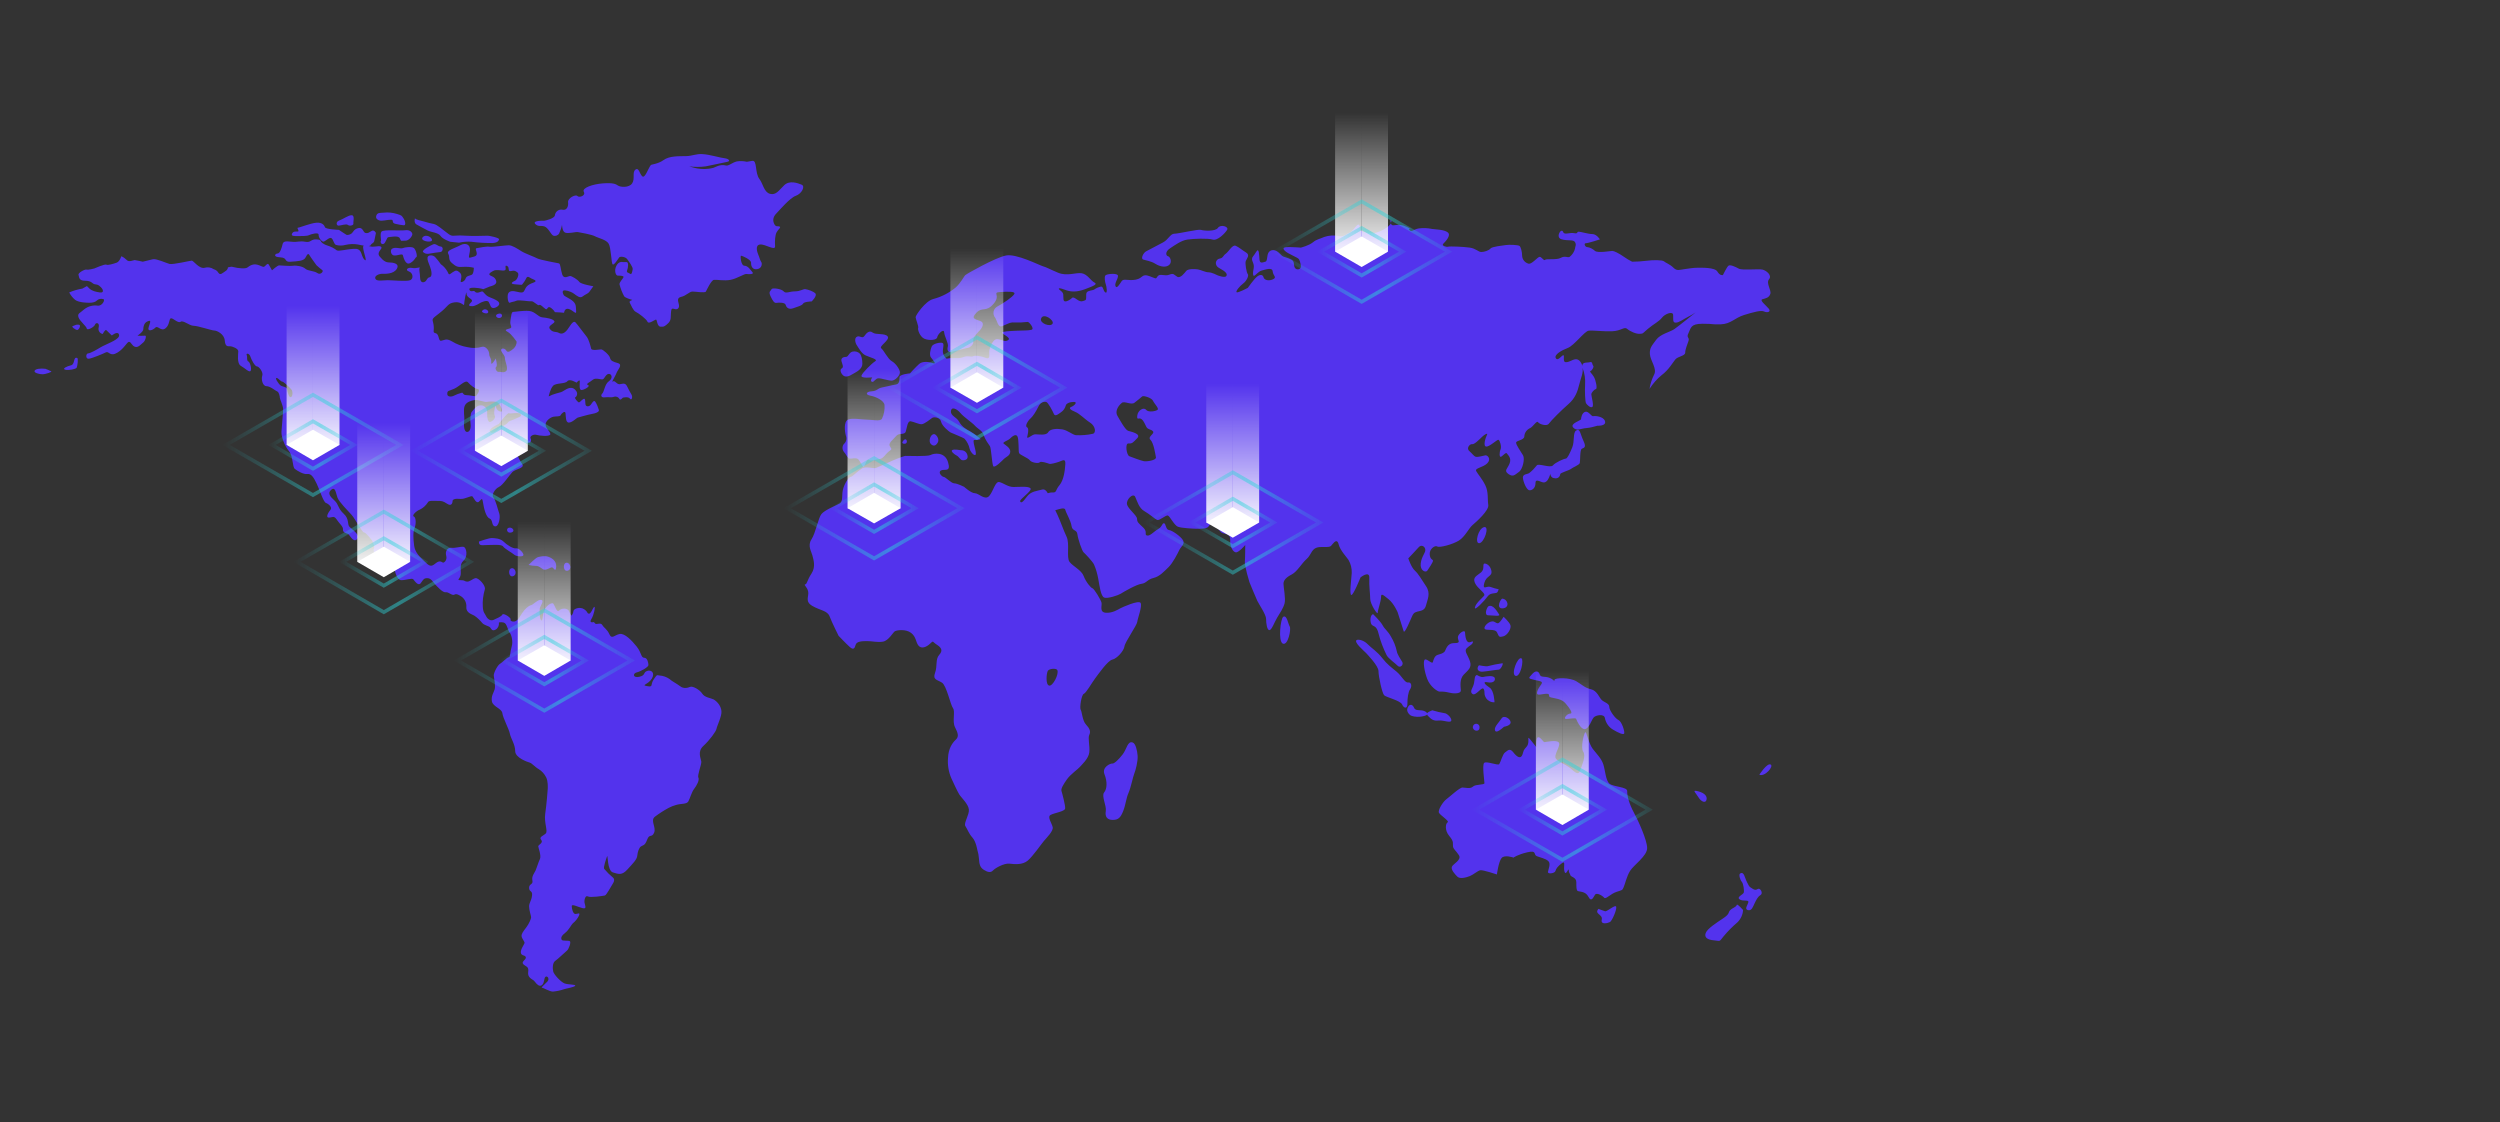 <?xml version="1.0" encoding="utf-8"?>
<!-- Generator: Adobe Illustrator 23.0.1, SVG Export Plug-In . SVG Version: 6.00 Build 0)  -->
<svg version="1.1" id="Layer_1" xmlns="http://www.w3.org/2000/svg" xmlns:xlink="http://www.w3.org/1999/xlink" x="0px" y="0px"
	 viewBox="0 0 1366 613.3" style="enable-background:new 0 0 1366 613.3;" xml:space="preserve">
<rect x="0" y="0" width="1366" height="613.3" fill="#333333" stroke="none"/>
<style type="text/css">
	.st0{fill:#5333ED;}
	.st1{fill:#FFFFFF;}
	.st2{fill:url(#SVGID_1_);}
	.st3{fill:url(#SVGID_2_);}
	.st4{fill:none;stroke:url(#SVGID_3_);stroke-width:2;stroke-miterlimit:10;}
	.st5{fill:none;stroke:url(#SVGID_4_);stroke-width:2;stroke-miterlimit:10;}
	.st6{fill:url(#SVGID_5_);}
	.st7{fill:url(#SVGID_6_);}
	.st8{fill:none;stroke:url(#SVGID_7_);stroke-width:2;stroke-miterlimit:10;}
	.st9{fill:none;stroke:url(#SVGID_8_);stroke-width:2;stroke-miterlimit:10;}
	.st10{fill:url(#SVGID_9_);}
	.st11{fill:url(#SVGID_10_);}
	.st12{fill:none;stroke:url(#SVGID_11_);stroke-width:2;stroke-miterlimit:10;}
	.st13{fill:none;stroke:url(#SVGID_12_);stroke-width:2;stroke-miterlimit:10;}
	.st14{fill:url(#SVGID_13_);}
	.st15{fill:url(#SVGID_14_);}
	.st16{fill:none;stroke:url(#SVGID_15_);stroke-width:2;stroke-miterlimit:10;}
	.st17{fill:none;stroke:url(#SVGID_16_);stroke-width:2;stroke-miterlimit:10;}
	.st18{fill:url(#SVGID_17_);}
	.st19{fill:url(#SVGID_18_);}
	.st20{fill:none;stroke:url(#SVGID_19_);stroke-width:2;stroke-miterlimit:10;}
	.st21{fill:none;stroke:url(#SVGID_20_);stroke-width:2;stroke-miterlimit:10;}
	.st22{fill:url(#SVGID_21_);}
	.st23{fill:url(#SVGID_22_);}
	.st24{fill:none;stroke:url(#SVGID_23_);stroke-width:2;stroke-miterlimit:10;}
	.st25{fill:none;stroke:url(#SVGID_24_);stroke-width:2;stroke-miterlimit:10;}
	.st26{fill:url(#SVGID_25_);}
	.st27{fill:url(#SVGID_26_);}
	.st28{fill:none;stroke:url(#SVGID_27_);stroke-width:2;stroke-miterlimit:10;}
	.st29{fill:none;stroke:url(#SVGID_28_);stroke-width:2;stroke-miterlimit:10;}
	.st30{fill:url(#SVGID_29_);}
	.st31{fill:url(#SVGID_30_);}
	.st32{fill:none;stroke:url(#SVGID_31_);stroke-width:2;stroke-miterlimit:10;}
	.st33{fill:none;stroke:url(#SVGID_32_);stroke-width:2;stroke-miterlimit:10;}
	.st34{fill:url(#SVGID_33_);}
	.st35{fill:url(#SVGID_34_);}
	.st36{fill:none;stroke:url(#SVGID_35_);stroke-width:2;stroke-miterlimit:10;}
	.st37{fill:none;stroke:url(#SVGID_36_);stroke-width:2;stroke-miterlimit:10;}
</style>
<title>careers-map</title>
<g>
	<path class="st0" d="M42.2,195.6c-2.3-0.9-1.1,3.5-3.4,4s-5,1.9-3.2,2.4s5.9-0.3,6.3-1.1S42.9,195.8,42.2,195.6z M24.8,201.5
		c-2.7-0.3-5.4,0-5.9,1.1s2.5,1.9,4.3,1.9s5.4-1.3,4.8-1.6S24.8,201.4,24.8,201.5L24.8,201.5z M42.9,177.4c-1.8,0-0.9,0-3.2,0.8
		c-0.9,0.3,1.6,2.1,2.5,2.1S44.7,177.4,42.9,177.4L42.9,177.4z M390,382.2c-1.6-0.8-5-1.1-6.3-3.2s-5.2-4.3-6.6-3.7
		s-3.6,1.1-5.4-0.3s-4.8-2.9-5.9-4c-1.6-1.1-3.5-1.8-5.4-1.9c-1.4,0-1.1-1.1-3.2,2.1s0,4.3-3.6,3.7s0.5-0.8,2.5-4s-0.2-5.1-2.5-4.3
		s-0.7,2.4-4.3,3.2s-3.6-1.9-1.4-2.4s6.4-2.9,6.4-4s-0.5-4-2.3-4s-1.4-2.7-4.1-6.1s-6.6-7.4-9.3-6.9s-4.3,3.1-5.6,0.2
		s-3-3.5-3.9-5.1s-3.2,0-3.9-0.8l-0.7-0.8c0,0-2.9,0.8-1.4-1.6s2.3-7,1.6-6.7s-1.8,4-3,3.7s-0.2-0.8-2.5-2.4s-5.9-0.3-5.9,1.1
		c-0.1,0.9-0.5,1.8-1.1,2.4c-0.5-0.8-1-1.6-1.3-2.5c-0.7-1.6-3.9-1.9-5.4-0.3s-2.5-4-3.6-4s-3.4,1.3-4.5,3.8s-0.7,5.9-1.6,5.6
		s-1.1-4.8-0.9-6.4s2.7-4.3,0.9-4.8s-4.5,2.7-5.7,2.9s-3.4,2.1-4.8,4.3s-2,3.5-3.4,4.3s-3.4,0-2.9-0.8s-3.9-3.8-4.5-2.7
		s-2.7,1.9-4.8,2.9s-3.9-1.3-4.3-2.4s-1.4-1.3-1.6-4.8c-0.2-3.2,0.2-6.3,1.1-9.4c0.7-2.1-3.4-6.4-5-6.2s-3.2,2.1-4.8,1.9
		s-0.9-0.8-3.4-0.8s-0.4-0.5,0-2.9s-0.9-5.6,1.6-7.8s1.6-7.2,0-7.5s-4.5,0.8-6.6,0.5s-3.6,1.9-2.9,4.3s-1.1,4-1.8,3.8
		s-1.6-1.6-4.1,0.5s-3.4,1.3-5.9-1.1s-5.2-4.8-5.7-8.6s-0.7-7.5,0.2-9.6s0.9-5.9-0.4-6.4s1.6-3.2,3.2-3.7c1.9-0.9,3.4-2.3,4.5-4
		c0.4-1.1,2.7-0.8,5.2-0.8s2.9,0,5.4,1.6s2.9-0.8,2.9-1.6s1.4-1.4,4.1-1.1s6.1-2.1,6.8-1.3s2,4,3.4,2.9s1.8-2.9,2.3,0.3
		s1.6,8,3.6,8.8s0.9,4,3,4.3s3-5.1,2.3-7s-2-7.5-3.2-8.8s0.8-4.7,3-5.7s5.8-6.6,7.4-8.2s6.8-2.1,5.4-4.2s-2.7-4.4-2.7-6s1.4-1.1,2,0
		s3.4-1.6,2.7-2.9s-0.5-3.2,1.1-2.9s2-1.3,1.4-2.4s1.6-2.4,3.2-1.9s6.8,1,7.5-0.1s-2.5-3.4-2.5-5.5s2.7-4,4.3-4.3s3.6,0,3.9-0.8
		s2.5-2.9,2.7-1.1s0,5.1,1.8,5.1s4.1-2.4,4.8-2.7s5-1.3,5.9-1.6s6.3-0.8,5.7-2.7c-0.5-1.6-1.1-3.1-2-4.5c-0.7-0.8-1.4,0.3-2.3,1.6
		s-2.5,1.3-2.9,0.3s0.2-4.3-1.4-3.2s-1.8,2.1-2.7,1.6c-0.8-0.7-1.4-1.5-1.8-2.4c1.2-0.7,1.6-2.2,0.9-3.4c-0.1-0.1-0.1-0.2-0.2-0.3
		c-1.6-2.4-3.9-1.9-6.1-0.5s-2,1.1-4.8,1.9c-1.4,0.4-2.8,0.9-4.1,1.6c0,0,0.8-4.1,2.4-5.8s6.5-0.9,7.8-2.5s5,0.8,5,0.8
		s1.8-2.1,1.8-0.8s-0.5,4.8,0.9,4.8s5.2-2.1,3.6-2.7s1-1.5,2.6-2.9s4.7,0.2,5.6-0.3s1.6-2.9,3.2-2.9s2.3,2.4,0,4s-2.5,5.6-3.6,6.7
		s-0.5,2.4,1.4,2.1s3.4,0.3,5-0.3c1.2-0.4,2.5,0.2,3,1.3c0.5,0.8,1.8-0.8,1.8-0.8s3-0.8,3.9,0.5s1.6-0.8,0.9-2.1s-1.6-2.7-2.3-4.3
		s-1.6-2.1-3.4-1.6s-2.3-0.5-3.4-1.3s-2,1.1-1.1-0.8s1.4-2.4,2-4s3.6-4.5,0.7-5.3s-3.9-1.3-4.3-2.9s-3.9-4.6-4.8-4.6
		s-5.2,0.9-5.5-0.4s-1.3-5.2-2.5-6.6s-5.4-7.2-6.1-7.8s-1.6-0.3-3.6,2.9s-3.9,3.8-5.4,2.9s-3.3,0-4.9-2.1s3.1-3,2.4-4.3
		s-4.3-1.9-6.6-2.1s-3.9-3.2-7.2-3.5s-7.5,0.5-8.6,0.5s-1.1,1.9-1.6,4.8s1.6,3.7-0.5,4.3s-2.9,0.8-0.9,1.9s4.8,5.3,4.8,5.3
		c0,1.4-0.6,2.7-1.6,3.7c-1.6,1.3-3.2,2.7-4.1,1.1s-3.4-1.3-2.7,0.3s2,2.4,2,4s2,5.6,0.7,6.9s-3,0.3-4.1,0.5s-2.3-2.1-1.4-2.7
		s-0.2-4.6-0.2-4.6s-2.7,4.6-2.5,2.1s-1.1-2.7-1.1-4.6s-2-4.5-4-3.9c-2.5,0.8-5.2,0.8-7.8,0.2c-3.1-0.5-6-1.6-8.6-3.2
		c-3.2-1.9-4.3-0.5-5.9-0.3s-0.9-3.6-2.9-4.1s-0.7-1.1-1.2-4.6s-1.8-2.6,3.2-6.4s4.3-5.3,8.2-5.9s5.3,2.4,5.3,1.1s1.3-8.6,1.3-5.9
		s4.5,2.9,2.5,4.8s-0.9,2.1,0.7,2.1s4.5-1.9,4.5-1.9s3.6-1.9,4.5-0.3s0.9,3.2,2.5,3.2s5-2.1,2-4s-4.8-1.6-6.6-3.7s-1.4-1.3-3.4-0.8
		s-2-0.8-2.7-0.8s-1.8,0.5-2.3-0.5s0.2-1.3,2.5-1.3c1.7,0.1,3.4,0.3,5,0.8l3.4-1.4c0.7-0.3,4.3-0.8,3.6-3.2s-2.9-2.4-3.6-3.2
		s1.4-1.9,2.5-2.4s4.3,0,4.3,0s2,0.3,2-0.8s-0.5-2.4,0.9-1.6s0,3.2,2,2.7s2.5,0,3.6,0.8s-0.2,4-1.4,4.5s-3,1.6-0.5,1.9
		s4.3,0.3,4.3,0.3c0.9-1.1,1.7-2.2,2.3-3.5c0.7-1.6,1.8-0.5,2.7,0s4.3,1.3,1.1,2.4s-3.9,2.4-4.5,3.7s-0.9,2.1-3.9,1.3
		s-4.5-0.5-5.2,0.8s-0.2,5.6,0.9,5.1s2.3-0.5,3.6-1.1s6.8,0.5,8.1,0.3s3.6,2.7,4.3,2.1s2,1.1,3.4,2.1s0.9-2.4,3.4-0.3
		s1.1,2.1,2.5,2.1s4.3,0.3,4.3,0.3s0.2-2.7,2.5-2.1s4.3,3.5,4.1,1.3s0.2-3.7-1.6-5.4s-4.8-2.7-5.2-3.5s-0.9-1.9-0.2-2.4
		s3.9,0.3,5.7,1.6s3.4,2.7,4.8,1.6s3-1.6,3.6-2.4s2.3-3.2,2.3-3.2s-6.8-1.1-7.7-2.4s-4.1-3.2-5-3.2s-3.4,1.9-4.3-0.8
		s-0.9-5.9-1.8-6.1s-10.4-1.9-11.8-2.7s-6.8-2.7-8.8-4s-5-3.2-6.8-3.2s-9.3,1.1-10.6,0.8s-5.4,0.5-7,0.8s2,3.7-1.4,4.6
		s-3,1.3-2.3-2.7s-2.3-5.1-5.2-3.5s-7.7,2.7-6.6,4.6s-0.2,3.2,2,5.1s3.2,2.4,6.1,2.1c2-0.1,4,0,5.9,0.5c0,0,0,3.2-1.1,3.8
		s-2.9,0.5-3.4,2.1s-2.7,2.4-2.7,1.6s1.1-3.5-0.4-4.8s-2-1.6-3.9-0.3s-2,1.9-2.9-0.3c-0.9-1.6-2.1-3-3.6-4c-1-1.4-2-2.7-3.2-4
		c-1.4-1.3-3.9-1.1-4.1,0.3s0.5,2.7,1.4,5.1s1.3,5.4-0.3,5.7s-1.3,2-2.9,2.6s-2.3-0.8-2.3-2.9s-0.7-4-0.2-4.8s-1.8,0.5-4.1,0
		s-4.1,1.1-1.8,1.9s2.7,4,0.7,4.8s-9.7,0-12.2,0s-6.1,0.8-6.8-0.8s2-2.7,3.6-2.7s6.3,0.3,8.1-2.7s-2.3-3.5-4.1-3.5s-3.2-0.8-5.2-3.2
		s1.4-4,0.9-5.1s-2.7-0.3-4.8-0.3s-5.2-1.9-5.2,0.3s2.5,8.3,0.9,6.9s-1.4-3.2-2.5-4.8s-2.9-1.3-5.2-1.1s-6.1,1.1-7.2,0.8
		s-0.2-0.3-2.7-1.6s-3.6-1.1-5.4-2.4s-0.2-1.9-3.4-2.1s-2.9,1.9-6.1,1.3s-4.1,0.3-7.2,0s-4.8-0.5-5.2,1.3s-1.4,5.1-2.7,5.1
		s-2.9,1.9,1.4,2.1s1.8,2.7,5.7,2.4s7.2-0.3,8.2-2.4s1.6-2.1,2-1.3s3.9,5.6,3.9,5.6c1,1,2.1,1.8,3.2,2.7c0.9,0.5-0.9,2.9-2.7,1.6
		s-5.2-1.1-6.6-2.4s-5-1.9-6.6-1.6s-6.8-0.2-7.7-0.2s-3.9,2.7-3.9,2.7s-1.1-2.1-1.8-3.2s-1.8,1.1-2.7,1.3s-3.6-2.1-6.4-1.1
		s-1.8,2.1-5.7,1.9s-4.8-1.1-6.1-0.8l-1.4,0.3c0,0,0.2,1.1-1.4,2.1s-2.7,2.4-3.8,0.8c-0.5-0.9-1.4-1.6-2.5-1.9c-1.5-1-3.3-1.3-5-0.8
		c-2.9,0.8-6.1-3.9-7-3.9s-10.4,2.3-12.2,1.8s-7.1-2.9-8.9-2.6L78,143c0,0-3.8-0.9-4.4-0.9s-3.2,1.3-4.3,0c-0.9-0.9-1.9-1.6-3-2.1
		c0,0-0.9,2.9-2.5,3.5s-5,1.6-5.7,1.1s-6.6,2.1-6.6,2.1s-3.3,0.9-4.2,0.6s-4.8,1.8-4.4,2.9s0,3.2,3.6,3.2s3.8,1.6,5.2,1.9
		s1.8,0,3.4,1.6s1.6,3.2-0.5,2.9s-4.3-0.8-5.7-2.1l-1.4-1.4l-2.5,1.4c-2.5,0.4-4.9,1.1-7.2,2.1c0.8,1.5,1.9,2.9,3.2,4
		c2,1.6,7,1.6,7,1.6s3.4,0.3,4.8-1.1c1-1,2.5-1.3,3.8-0.8c0.9,0.3-0.7,3.8-3.2,3.5c-2.7-0.4-5.4,0.4-7.5,2.1c-2,1.9-3.8,2.1-3,4.3
		s4.3,4.8,4.5,6.1s4.1-0.8,4.5-2.1s2.7-1.3,2,1.6c-0.4,1.5,0.5,3,1.9,3.4c0.1,0,0.2,0,0.3,0.1c0,0,1.4-2.7,2-2.1s3,2.9,3,2.9
		s2.9-2.4,3.8-0.8s-1.4,2.9-2.7,3.7s-6.3,2.9-7.5,3.7s-5.4,3.2-6.6,3.2s-1.5,3.2,0.5,2.9s7.7-2.7,9.3-3.5s2.2,2.6,6.2,0.2
		s5.3-6.1,6.5-5.9s1.4,2.1,3.2,2.7s3.4-1.6,4.5-2.4s2-4,0.9-3.7c-1.4,0.1-2.7,0.1-4.1,0c0,0,3.2-2.1,3.2-3.5s0.4-3.5,2.3-4.3
		s1.8-0.3,0.7,2.9s2.3,1.9,3.6,0.5s3,2.3,5.5,0.4s1.8-5.5,3.1-5.5s3.8,2.9,5.2,1.9s4.8,2.2,7.1,2.2s9.9,2.6,11.3,2.6
		s5.4,1.9,5.7,5.4s1.6,3.2,2.9,3.2s4.5,1.3,4.5,2.7s-0.9,6.7,1.4,8s4.3,3.5,5.2,2.9s0-4.8-1.1-5.3s-0.4-2.4-0.9-3.5s1.4-1.1,2,0.8
		s2.5,5.4,3.6,5.4s3.6,3.2,2.9,5.1s0.2,5.7,2.3,5.7s5,2.6,5.9,2.9s1.4,2.6,1.4,3.4s1.8,4.4,1.8,6.2s-0.7,9.4-0.9,12.3
		s1.8,8,4.1,10.7s1.8,8.7,3.2,9.7c1.4,1.1,4.7,3.1,6.8,2.8s3.4,1.6,5.2,5.4s3.6,9.9,5,10.4s3.6,2.4,2.5,3.7s-2.9,4.3-0.9,4.3
		s2.7-1.3,4.3,1.1s3.6,3.8,3.4,5.4s1.8,2.1,2.7,2.4s2.9,5.1,5,2.9s-2.7-5.3-4.1-6.7s0-4.3-3.2-7.2s-2.7-5.1-5-7.2s-4.1-4-1.8-5.9
		s2.5,1.9,3.4,4.3s5.7,7.2,7.7,9.4s5.7,9.6,6.8,9.6s4.3,4.3,4.3,4.3s1.8,3.5,1.1,4.5s0.9,5.1,2.5,6.1s8.5,1.1,8.8,5.1
		c0.1,1,1.2,6.1,3.7,6.1s5.8-1.3,6.5-0.5s2.7,4,4.1,2.1s1.6-2.7,3.6-2.7s2.9,1.9,4.1,3.2s4.3,4.8,5.9,4.5s3.6,2.1,4.8,1.3
		s2.9,0.5,3.9,1.1c1.8,1.3,2.8,3.5,2.6,5.7c-0.2,3.2,3.1,3.9,4.4,4.7c1.6,1.1,3.1,2.5,4.3,4c1.1,1.3,3.6,1.6,4.3,2.4
		s1.1,2.4,3.2,1.1c1.2-0.8,1.8-2.3,1.6-3.8c0,0,2.3-0.5,3.4,0.5s1.8,4.5,2.5,5.1s2,4.5,1.1,7.5s-0.7,5.9-1.6,5.9s-3.4,2.8-4.8,3.6
		s-3.6,5.2-3.4,6.5s1,5.6,0.5,7.4s-2.1,3.8-1.5,6.7s5.4,3.8,5.7,6.4s3.6,8.6,4.1,11.2s2.9,5.8,2.9,9.5s6.9,6,8,6.3s3.2,2.7,4.8,3.5
		c1.8,1.1,3.2,2.7,4.1,4.5c1.1,2.1,0.9,5.4,0.9,6.1s-0.7,9.1-1.4,13.9s1.6,9.4,0.3,10.7s-3.9,1.9-2.5,3.5s-1.6,2.7-1.6,3.5
		s1.8,5.1,0.9,7s-1.6,4.5-2.3,6.1s-2.3,3.2-1.8,5.6s-1.8,1.6-1.8,4s2,1.3,1.6,4.3s-1.6,3.8-1.6,5.9s1.1,5.1,1.1,5.9
		s-1.1,3.5-2.7,5.6s-2.7,3.5-2.5,4.8c0.2,1.4,1.8,2.9,1.6,3.7s-2.3,3.5-2,5.3s2.3,1.1,2.7,2.4s-2.7,2.4-1.4,3.8s3.2,1.1,2.7,4.3
		s2.5,4,3.2,4.8s2,2.7,3.2,2.7s2-0.8,2.5-3.7s3.6-0.5,1.4,1.6s-3.4,3.2-2.7,3.2s4.1,2.1,5.9,2.1c2.1-0.2,4.1-0.6,6.1-1.3
		c0.7-0.3,5.7-1.1,6.1-1.9s-3.9-0.5-5.9-1.3s-5.7-4.8-6.1-6.4s-0.5-4.8,1.1-5.9s5.4-4.8,6.4-5.6s2.3-4.5,1.6-5.1s-4.1,0-4.5-0.8
		s-0.5-1.9,1.8-3.7s3.4-4.5,4.3-5.3c1.4-1.1,2.6-2.6,3.4-4.3c0.7-1.9-0.7-0.8-2-0.8s-2-2.9-2-4.3s3.4,0.5,5.9,1.1s1.4-1.3,1.1-2.9
		s0.5-4.3,1.8-3.5s8.4-0.3,9.3-0.5s3.4-5.1,4.3-6.4s1.1-2.7,0-3.5c-1.7-1.4-3.3-3-4.7-4.7c-0.5-0.8,1.1-5.4,1.6-6.8s0,7.8,3.2,8.8
		s5,1.6,7.9-1.6s5.2-5.4,5.4-7.5s0.9-4.3,2-5.1s2.1-0.2,3.4-3.7s2.5-0.8,3.8-3.8s-2.3-6.7,0.5-8.8c2.4-1.8,4.9-3.4,7.5-4.8
		c1.3-0.7,2.7-1.2,4.1-1.6c2.7-0.8,5.7-0.3,6.6-1.9s1.8-5.1,3.2-6.9s3-4.8,2.3-6.1s1.8-7.2,1.6-8.8s-2.3-5.4,1.1-8.5s7-8,7.2-9.4
		s3-7,2.7-9.6C394,386.1,392.4,383.7,390,382.2z M278.1,225.8c0.7,0.5,5.4-0.8,6.3,0.5s-0.9,1.6-3.2,2.7s-3,0.8-3.9,2.1
		s-3.9,1.9-5.2,3.5s-3.8,2.6-4.3,1.3c-0.7-1.6,0.2-0.8,0.5-1.6s4.3-2.7,4.3-2.7S277.4,225.2,278.1,225.8z M265.9,219.6
		c1.8-0.3,3.6-0.3,5.4,0c1.6,0.3,3.9,5.1,2.7,5.3s-3-1.1-3-2.9s-1.6,3.5-0.7,5.1s-1.8,3.5-2.7,3.5s-1.6-2.4-1.4-4.8
		s-1.4-4.6-3.9-4.3s-3.6,2.7-4.5,3.5s-0.9,5.4-0.7,6.4s0.2,4.8-2,4.6c-2-0.3-1.6-4.8-1.4-6.4s-0.7-5.6,0.2-7.8s3.6-2.9,5.4-3.2
		S265.2,219.9,265.9,219.6L265.9,219.6z M248.2,212.4c2.9-1.3,6.1-5.1,7.5-3.5s3.8,3.5,5.4,3.7s-0.5,3.5-1.1,3.8s-3.2-0.5-5.2-0.5
		s-1.6-1.6-2.5-1.3c-1.5,0.4-2.9,0.9-4.3,1.6c-1.4,0.8-3.6,0.6-3.6-0.8C244.3,213.2,245.2,213.8,248.2,212.4L248.2,212.4z
		 M158.9,217c-1.1,0.3-1.8-2.9-2-4.3s-2.5-1.3-3.6-2.1s-3.7-4.7-1.8-4c0.7,0.3,2,1.9,2.7,1.9s4.1,3.2,5,4.3S160,216.7,158.9,217z
		 M263.4,169.9c-0.6,0.8,2.7,2,3.3,0.9S264.9,167.9,263.4,169.9L263.4,169.9z M272.1,171.5c-2.4,0.8-0.2,2.9,1.4,2.1
		S274.2,170.7,272.1,171.5L272.1,171.5z M162.8,129c2,0,5.1,0,6-0.5s5.4-1.8,5.3-0.2s1.8,4.1,2.9,3.7s3.2-2.7,4.2-1.8s1.2,3,2.3,3.6
		c1.7,0.5,3.6,0.5,5.3,0c2.2-0.5,4.5-0.6,6.8-0.2c1.7,0.4,6.5,1.4,6.9,0.4s1.8-1.2,2-2.3s0.9-4.4,0.9-4.4s-0.9-2-2.4-1.1
		s-2,1.4-3.3,1.1s-1.4-3.2-3.8-2.7s-2.9,2.1-3.6,2.8s-2.4,1.2-3,0.9s-4.1-2.7-4.1-2.7s-7.2-0.3-7.6-1.4s-1.5-2.8-4.8-2.5
		s-9.1,2.7-10,2.7s1.1,2.1-0.1,2.1s-2.7-0.2-3.2,1.4C159.1,129,160.8,129,162.8,129z M185,123.3c1.2,0,4.2-1.2,5.1-0.4
		s3.2,0.2,3-0.7s0.9-4.5-0.9-4.6s-4.4,2-7.1,3C183.4,121.3,183.8,123.3,185,123.3L185,123.3z M208.5,120.6c1.8,0,5.7-1.1,6-0.2
		s-0.1,1.6,2,2c1.4,0.3,2.8,0.6,4.2,0.7c1.2,0,0.8-2.3-0.3-3.9s-0.8-1.4-3.5-2.3c-2.3-0.7-4.8-1-7.2-0.7c-1.8,0.2-3.8-0.3-4.2,2.1
		C205.3,119.6,206.7,120.6,208.5,120.6L208.5,120.6z M208.5,126.5c-1.1,1.2,0,4.8-0.4,5.2s0.1,2,1.4,1.6s1.8-3.7,2.7-3.7
		s5.6-1.2,6.3,0.7s0.8,1.1,2.9,1.2s3.8-2.5,3.9-3.4s-1.1-2.7-3.9-2.3S209.8,125.3,208.5,126.5L208.5,126.5z M220,135.6
		c-1.1,0.5-4.2-0.9-5.9,0.4c-1,0.8-0.5,3.4,1.2,3.6s4.5-1.2,4.8-0.2s1.4,5.9,4.1,4.3s2.6-3,3.3-3.2s-0.2-4.1-1.4-5
		S221.1,135.1,220,135.6z M234.5,138.6c2-0.4,4.8-0.7,6.2-0.9s1.7-2.9,0.1-3s-2.7-1.8-4.1-1.2s-6,2.9-5.6,4.1
		C231.4,138,232.6,139,234.5,138.6L234.5,138.6z M236,130.8c-0.8-2.1-4.5-2.8-5.3-0.7C230.1,132,236.8,132.9,236,130.8L236,130.8z
		 M227.5,122.6c1.7,0.9,4.4,2.5,6.3,3.4s5.7,1.1,6.9,2.9s5.3,3.2,5.3,3.2l4.8,0.5c2.2-0.5,4.5-0.7,6.8-0.5c3.8,0.5,7.6,0.7,11.5,0.7
		c2.9-0.2,3.3-1.2,3.6-2s-5.3-2.1-6.6-2s-9.1,0.2-11.3,0c-2.3-0.2-4.7-0.2-7,0c-1.8,0.2-3.2-1.4-4.5-2.3s-4.4-3.7-6.2-4.1
		c-1.7-0.3-3.5-0.8-5.2-1.3c-1.9-0.5-5.1-1.2-5.1-1.8S225.9,121.7,227.5,122.6L227.5,122.6z M445.5,160.3c-1.2-1.2-4.1-2.1-5.4-2.3
		s-2.7,1.2-5.7,1.2s-5,1.4-6.2,0s-6.2-2.1-6.6-1.2c-0.6,1.2-1.8,1.2-0.6,3.8s2.1,3.9,3.2,3.7s4.7-0.4,5.1,1.1s1.7,2.7,4.2,1.8
		s4.7-1.4,5.3-2.5s4.7-1.2,4.7-1.2S446.7,161.6,445.5,160.3L445.5,160.3z M414.3,139.1c-0.5-1.2-1.9-5.2,1-5.5s8.4,3.7,8.2,0.9
		s0-5.9,0.8-7.5s2.6-2.7,1.7-3.2s-2.2,0.7-3.2-2s0.8-4.6,1.9-5.7s6.9-8,10.1-9.1s5.4-5.2,3.2-6.1s-6.6-2.5-9.5,0.3s-4.5,5.6-7.8,4.7
		s-3.8-5.6-5.7-8c-2.7-3.5-1.1-10.5-4-10l-2.9,0.5c-1.8-0.4-3.7-0.5-5.5-0.2c-2.8,0.7-4.5,2.7-6.1,2.2c-3.1-0.8-5.9,1.1-6.7,1.3
		c-6.8,1.8-12.2-0.6-13.2-0.8c3,0.4,6,0.4,9,0c3.3-0.6,8.8-1.9,11.5-2.4s0.5-1.8-0.4-1.9c-3.5-0.4-8.8-2.2-13-2.4
		c-3.3-0.2-5.4,1-8.7,1.1c-4.2,0.1-9.2-0.2-12.5,2.2c-2.9,2.1-6.6,2.3-6.9,2.7c-1.6,2.1-3.2,7.5-4.7,6.1s-1.8-5-3.7-3.6
		s-0.1,5-1.8,7.5s-6.4,2.1-7.7,1.2s-2.8-1.6-8.3-1.2s-11.6,2.5-10.4,4.6s-2.5,3.4-3.5,2.3s-5.4,1.2-5.1,3.4s-0.7,4.6-3,4.1
		c-1.8-0.4-3.6,0.7-4.1,2.5c0,0.2-0.1,0.4-0.1,0.5c-0.1,1.8-5.4,3-5.8,3s-7.2-0.2-4.7,2c1.7,1.4,2.6,0.5,4.7,1.1s3.7,4.5,4.8,5
		c1.2,0.5,2.6,0,3.3-1.1c0.7-1.5,1.3-3.2,1.6-4.8c0,0,0,3.6,1.7,4.3s5.8-0.5,6.9-0.3s7.6,1.3,9.4,2.3s6.2,1.8,7.5,4.1
		s1.4,10.3,2.1,11.2s3-2.9,3.6-3.7s3.5-0.4,4.4,0.9s3.2,4.3,3,5.5s-0.5,3.2-1.4,2.5s-2.2-0.5-1.6-2s0.8-4.4-0.3-4.4h-2.1
		c0,0-2.1-0.7-3.5,2s-0.3,5.4,0.7,5.4s3.2,0,3.2,0.7s-2.4,2.9-2.2,4.1c0.6,2.2,1.4,4.4,2.5,6.4c0.5,0.9,3.5,1.8,4.3,2
		s-1.9,0.4-1.2,1.6s1.8,4.3,3.3,5s5.8,3.9,6.4,5.4s3.9-1.1,4.6-1.2s0.5,3.7,2.5,3.9s2.6-0.4,4.3-2s1.2-3.7,1.4-5.4s0-2.9,1.8-2.3
		s2.8-0.4,2.6-2.1s-1.6-3.9,1.2-4.5s4.4-2.9,6.2-2.9s6.8,0.9,7.3,0s2.9-6.2,4.4-6.4s5.5,0.7,9.1,0s7.5-3.4,8.7-3.2s4.3,0.2,3.3-0.9
		s-2.4-3.6-4.4-3.6s-2.4-5.5-1.9-5.5s5.6,2.1,5.5,3.9s0.8,4.1,3.6,3.4c1.5-0.3,2.4-1.7,2.2-3.2c-0.1-0.3-0.2-0.7-0.4-0.9
		C415.3,142.2,414.9,140.4,414.3,139.1L414.3,139.1z M286,303.3c0.2-1.1-2.5-4-4.1-3.7s-5-1.9-6.8-3.7s-5.2-1.9-6.6-1.9
		s-6.8,1.9-6.8,1.9c-0.2,2.7,2,1.9,4.8,1.9s7.5-0.5,8.4,0.8s5,3.5,6.1,4.5S285.8,304.4,286,303.3z M279.2,291
		c2.5-0.5,1.1-2.9-0.9-2.7S276.8,291.5,279.2,291z M279.5,310.5c-2.1,0.4-1.6,5.2,0.9,4.3S281.5,310,279.5,310.5z M309.4,307.5
		c-2.1,0.4-1.6,5.2,0.9,4.3S311.4,307.1,309.4,307.5L309.4,307.5z M299.2,304.1c-1.8-0.5-3.9,0-5.2,0.3s-5.2,4.3-5.2,4.3
		c1.3,0.3,2.7,0.5,4.1,0.5c1.6,0,2.5,1.1,3.9,1.9s3.9-1.1,4.8-1.1s2,3.2,2.3-0.3S301,304.6,299.2,304.1L299.2,304.1z M618.9,405.7
		c-2.8-1-3.2,3.5-5.4,6.4s-4.8,5.3-5.7,5.1s-5.9,1.9-4.3,5.9s1.4,8-0.2,9.9s1.4,7.2,0.9,10.2s0.7,4.8,3.8,4.8s4.3-1.3,5.7-4.8
		s1.6-7,2.9-9.9s2.5-9.1,3.2-10.7s2-6.7,1.8-9.6S620.5,406.2,618.9,405.7z M701.2,337c-1.5,0.8-3,13.6-0.2,14.7s4.6-8,3.7-9.4
		S703.2,335.9,701.2,337z M512.4,241.8c1.1-1.9-0.9-4.6-2-4.6c-2.1,0-3.2,4-1.8,5.4S511.3,243.7,512.4,241.8z M495.4,241.8
		c0.5-1.1-0.7-3.2-2.3-0.3C492.6,242.6,495,242.9,495.4,241.8L495.4,241.8z M525.6,251.4c0.9,0.3,3.8,0,3-2.7
		c-0.4-1.7-1.9-2.8-3.6-2.7c-0.7,0-3.6-0.8-4.8,0c-0.8,0.6,1.4,2.4,2.5,2.9S524.7,251.2,525.6,251.4L525.6,251.4z M461.9,205.7
		c1.8,0.3,3.9-1.3,5.4-2.1s3.9-2.4,3.9-4.8s-0.5-4.6-1.4-5.6c-1-1-2.5-1.4-3.9-1.1c-2,0.4-2.3,2.9-3.6,2.9s-3,0.5-2.5,2.4
		s1.4,3.2,0,4S460.1,205.5,461.9,205.7L461.9,205.7z M473,194.2c2.3,1.1,7,2.1,5.2,3.2s-7.1,6.3-7.5,7.9s5.9,0.9,5.9,0.9
		s-1.4,1.9-0.2,2.4s1.8-1.9,3.6-1.9s5.4,1.3,7.2,1.3s4.8-2.9,4.5-4.8s-2.5-4.8-4.5-5.9s-4.3-5.9-5.7-7s5-4.6,3.5-6.5
		s-6.4-0.7-8.2-2.1s-3.4,0.3-4.5,1.9s-2.5-0.3-3.9,0.3c-1.8,0.7-1.1,3.5-0.2,4.8S470.7,193.2,473,194.2z M760,121.7
		C761,120,758.9,119.6,760,121.7z M930.3,176.9c6.8,0,4.5,0.5,10,0.3s7.5-3.5,12.7-5.1s9.3-2.7,10.9-1.9s4.1,0.3,2.5-1.6
		s-5.2-4.6-3.4-5.1s3.6-0.8,4.3-2.9s-2.5-5.9-0.7-8s-1.4-4.8-3.6-5.3s-11.1,0.5-12.9-0.5s-4.8-2.4-5.7-1.6s-3,5.1-3,5.1
		s-1.6,0.5-3-1.9s-8.8-2.1-11.1-2.1s-4.8,0.5-7.2,0.8s-3.8,1.1-5.7-0.8s-4.3-2.7-5.2-3.5s-5.9-0.8-9.7-0.3c-2.6,0.3-5.1,0.5-7.7,0.5
		c-1.6-0.8-3.1-1.7-4.5-2.7c-2.7-1.9-5.4-3.2-6.3-3.2s-7.9,1.3-9.5,0c-1.2-1.1-2.7-1.9-4.3-2.1c-1.1,0-2-2.1-0.7-2.1
		s7.7-2.1,7.7-2.1s-1.8-2.9-4.1-2.9s-6.3-1.3-7.5-1.3s-0.2,1.3-2.5,0.8s-5.3,1.1-5.9-0.5c-1-2.9-4.5,2.7-1.1,3.8s6.6,0,7.5,1.6
		s0,2.4,0,3.5c-0.4,1.8-1.5,3.4-3,4.6c-1.1,0.5-2.5-0.8-4.8,0.5s-7.9,0.3-8.6,1.1s-2-2.1-3.2-1.6s-4.1,4-5.7,3.7
		c-2-0.5-3.5-2.2-3.6-4.3c0-2.1-0.7-4.8-1.4-5.4s-5.7-0.8-7.5-0.5s-7.5,0.8-8.4,1.9s-3.4,1.9-5,1.9s-2.9-1.9-6.3-2.4
		s-10.9-0.8-11.8-0.5s-3.8-0.5-2.7-1.6s4.5-4.6,2.5-6.2s-6.6-1.6-8.6-1.9c-2.4-0.5-4.8-0.6-7.2-0.3c-3.2,0.5-3.9,2.4-5.2,0.8
		s3.4,0.8-1.4-1.6s-7.5,0-8.4-1.3c-0.1-0.2-0.2-0.4-0.3-0.6c-0.8,1.1-1.8,2.1-3,2.7c-2,1.3-4.2,2.2-6.6,2.7c-0.9,0.3-7.2-1-7.2-1.9
		c-0.2-6.7-3.2,0.3-5.4,1.3s-3.8,2.7-6.1,2.1c-2.7-0.6-5.6-0.4-8.2,0.5c-2.3,1.1-3.9,1.1-6.1,2.9s-6.6,2.9-6.6,2.9s-3.8-0.3-5.9-0.3
		s-4.8,0-3,1.9s7.3,3.7,7.9,4.8s1.6,4.3,0.5,5.1s-3,0.5-3.2-1.9s-0.5-2.7-3.2-3.8s-2.5-0.3-4.8-2.7s-4.8-2.1-5.9-0.5
		s-0.5,4.8-1.8,5.1s-3,1.3-3.2-1.1s-0.2-7-1.8-4.3s-2.3,2.7-2.3,4s1.4,2.7,0.9,5.1s-0.5,4,0.2,4s2.3-2.4,4.3-2.9s5.7-1.9,5.9,0.5
		s2.5,3.2,0.2,4.3s-4.8,0.5-5.2-1.1s-2-1.6-3.6-0.3s-5,6.1-5,6.1s-5.4,2.9-6.1,2.4s1.8-3.5,3.6-4.8s3.2-4.3,2.5-5.1
		s-1.6-5.9-1.1-7.2s2.5-3.2,0.2-4.6s-3.9-2.9-5.7-3.7s-3.8,3.2-5.4,4.3s-1.4,2.4-3.4,2.7s-3.4,3.5,0,5.3s4.5,3.2,3.6,4.3
		s-4.8-0.5-4.8-0.5s-3-1.6-4.8-1.6s-4.1-1.3-5.9-1.6s-5.4-0.3-6.3,0.8s-3.2,4.3-5,3.2s-1.8-2.1-4.3-1.1s-5-0.8-6.3,0.8
		s-0.2,1.6-4.5,0s-3.4,1.1-7.5,1.9s-6.6-0.8-7.7,0.8s-2.7,4.5-3.4,2.7s2.3-5.1,1.1-6.1s-5.9-0.5-6.6,0.3s-0.2,3.8,0.2,4.8
		s1.1,5.3-0.2,4.5s-1.1-3.5-2.5-3.2c-1.3,0.3-2.5,0.8-3.6,1.6c-0.7,0.5-3.4,0.5-4.1,1.6s0.2,4-0.9,4.3s-2,1.3-4.5-0.5
		s-2.5-0.8-3.2-0.3s-3.8,2.7-4.1,0.3s0.5-3.2-1.6-4.8s-0.5-1.6,2.3-0.5s6.1,1.6,11.1-0.3s7-2.7,5-3.7s-3.7-4.5-6.9-5
		s-7.9,1.8-12.9-0.3s-6.1-2.9-8.2-3.5s-14.5-7-20.2-5.9s-21.3,9.9-22.2,10.7s-2.3,4-5.2,6.7c-3.6,3-7.8,5.2-12.4,6.4
		c-4.3,1.1-9.6,8.9-9.6,9.9s1.8,5.1,1.4,5.9s0.9,4.8,3.4,5.9s6.8,0.8,7-0.8s3.6-5.1,3.8-2.7s2.5,6.1,2,7.8s0,3.2,1.6,2.9
		s10-2.4,10-2.4s2.7-1.3,2.3-3.5s2.9-5.1,3.6-5.9s3.2-4,0.2-5.1s-5.2-1.3-2-4.6s5.2,0,9.3-4.8s-0.9-6.1,3.4-6.4s8.8-0.5,7.9,1.1
		s-6.1,5.1-9.1,6.7c-2,1-2.8,3.3-1.9,5.3c0.1,0.3,0.3,0.6,0.5,0.8c1.1,1.6,1.6,5.4,3.6,4.8s4.5-2.4,6.8-2.1c2.5,0.1,5,0,7.5-0.3
		c0.7,0,3.9,3.8,2,4.3s-4.1,0.3-7.9,0.5s-8.2,0.3-8.2,1.1s5.2,2.7,3.4,4s-3.6-0.3-5.9-0.5s-3.6,3.5-4.3,5.6s1.1,5.9-2.3,4.6
		s-5.9-1.3-6.8-0.8s-2.6-0.5-4.8,0.3s-2.4,0.7-5.4,0.7H519l-1.8,0.3c-1.1-0.9-1.8-2.1-2-3.5c-0.2-2.1,0.9-4.6-0.2-5.1
		s-5.2,0.3-5.9,1.9s-1.4,4.6-0.5,5.9s3.6,4,1.1,3.2s-5.7-1.1-7.5,0.5s-5,5.1-5,5.1s-5.7,0.5-5.7,2.1s0,3.7-2,4s-4.8,1.1-7.5,1.6
		s-2.5,1.9-5.7,2.1s-3.6,1.9-0.7,2.4s7.5,2.7,7.7,5.1c0.2,2.6-0.3,5.2-1.4,7.5c-0.8,1.6-5.4,0.5-8.2,0.5s-8.1-1.1-10.4,0
		s-1.8,6.4-1.1,8.8c0.6,1.6,0.2,3.4-1.1,4.5c-1,1.2-1,3,0,4.3c1.1,1.1,2,3.5,3,3.7s3.9-0.8,5,0.5s2.3,4.6,3,3.7s1.6-4.3,2.7-3.5
		s3.9-0.3,5.9-0.5s3.2-2.9,5.2-4.3s0.9-1.3,0.2-2.9s2-3.5,3.6-5.4s4.5-0.3,5.2-2.4s0.9-5.9,2.7-5.6s4.3,1.6,5.9,1.6s5-2.9,5.9-3.5
		s4.3-0.3,4.8,2.1s4.3,5.4,5.2,5.9s6.8,2.7,7.7,3.5c1.3,1.5,2.3,3.4,2.7,5.4c0.5,2.1,3.2,4.7,3.4,2.8s-2.3-7.9-0.7-7.6
		c1.2,0.1,2.3-0.1,3.4-0.5c-1.9-1.5-3.8-3-5.9-4.3c-1.6-0.8-4.5-2.4-5.9-5.1s-4.8-3.2-4.5-5.9s3.4-1.1,5.2,1.1s6.3,5.1,7.9,6.9
		s4.1,2.7,4.8,5.1s2.7,5.1,3.4,6.1s1.1,9.6,1.8,10.9c0.7,1.3,4.8-2.9,5.9-4s3.2-1.6,3.4-3.8s-2.7-3.7-3.6-4.5s2.3-1.6,3.4-2.7
		s3.2-2.9,4.1-1.3s0.5,8,0.9,9.1s5,2.7,5.9,4s4.8,1.9,5.4,1.1s4.3,0.5,5.2,0.8s3.6-0.5,5.4-1.1s3.6-2.1,3.4,1.3
		c-0.2,3.5-0.9,8.8-3.2,11.5s-1.4,4-3.6,4c-0.9-0.1-1.9,0.1-2.8,0.4c-0.7-1.4-1.8-2.4-3.1-2c-2.7,0.8-6.1,0.8-8.4,4
		s-3.2,3.5-3.6,2.4s6.6-5.6,5.7-7s-6.3-0.8-9.3-0.8s-5.4-2.1-7.7-2.7s-3.3,5-5.6,7.6s-5.7-1.5-7.8-1.5s-5.9-3.5-5.9-3.5
		s-3.8-1.9-5.4-1.9s-4.8-3.5-5.7-3.5s-3.4-2.4-1.6-3.5s5.7,1.3,3.9-4.6s-7.9-4.8-9.5-3.9s-12.9,0.5-13.8,0.5s-7.5,2.7-9.5,3.7
		s-5.7,2.4-6.6,2.9s-5.7-1.1-7.7,0.3c-2.7,1.8-5.2,4.5-5.9,4.5s-2.7,1.9-4.1,5.9s0.2,7.5-2.3,8.8s-7.9,3.5-9.7,5.6
		s-3.2,10.4-5.5,13.9s0,6.7,0.5,8.8s2,6.1-0.5,9.9s-2.3,5.6-3.4,5.9s1.1,1.3,1.6,4s-2,5.3,2.3,7.8s8.2,2.5,9.4,5.7
		s4.9,10.6,4.9,10.6s4.1,4.3,6.1,6.1s2.7,0.8,3.2-1.1s3.2-2.1,6.3-2.1s5.4,0.8,8.6,0.3s5.5-5.1,6.6-5.7s5.9-1.3,8.8,0.9
		s2.5,5.1,4.1,7s4.3,0.8,6.3-1.1s1.1-1.1,3.6,0.5s3.6,3.2,1.4,5.6s-0.9,6.1-2.3,9.9s1.3,3.7,3.8,5.3s4.6,12,6,13.9
		s-0.5,7.2,1.1,10.4s2.3,5.1,0.5,6.8s-4.1,4.7-4.3,10.1c-0.3,3.8,0.3,7.5,1.8,11c0.9,1.9,3.2,7,4.3,8.8s5,5.3,5.3,8.3
		s-3,7.5-1.9,9.1s1.8,4,3.8,6.2s2.7,6.7,2.7,6.7c0.5,1.6,0.8,3.2,0.9,4.8c0.2,3,0.5,4.8,2.7,6.2s3.8,1.6,5,0.3s6-4,8.9-3.7
		s7.2,0.8,10.1-1.7s7.2-8.8,8.8-10.7s5.2-5.4,4.8-7.5s-3.1-5.6-1.2-6.7s7.8-1.9,8-3.5s-1.6-8.3-2-9.6s1.1-3.7,3-6.4s6.1-5.6,7-6.7
		s4.8-4.5,5.2-8s-0.9-7.8,0-9.6s0.2-3.5-1.8-5.6s-2.2-7.1-2.9-8.1s0.4-8.2,1.7-8.7s4.3-5.9,6.1-8.3s7-9.9,9.5-10.4s6.3-4.8,6.6-7.2
		s6.8-11.5,7-13.4s2.9-8.8,1.8-10.4s-10,2.4-11.1,3s-4.3,2.7-7.9,2.4s-2-3.8-2.3-5.4s-4.1-7.8-5-8s-3.6-3.5-4.8-6.7
		s-5.9-5.3-7.7-7.7s0.2-9.9-1.6-13.7s-3.4-8.6-5-12c-0.4-0.9-0.8-1.7-1.2-2.5c2.1-0.6,5.2-1.8,5.5-0.2c0.5,1.9,3,5.9,3.4,8.8
		s2.9,1.9,3.2,4.5s2.5,9.1,3.4,9.9s5,5.1,5.7,6.7c1.1,2.5,1.8,5.1,2.3,7.8c0.7,4,1.4,9.4,3.2,10.2s7.9-1.3,9.1-2.1s8.6-5.1,11.3-5.4
		s3.2-2.4,6.6-3.2s5.9-3.7,8.2-5.9s5-7.5,5.9-9.4s3.2-3.2,2-5.3s-5.9-5.4-7.7-5.6s-1.6-3.7-2.7-3.7s-0.9,1.9-3.2,3.2s-4.5,4-6.1,3.5
		s0.5-1.9-2-4.3s-3.4-2.9-3.4-4.8s-5-5.4-5.5-8s3.4-6.4,4.5-4s2,6.1,5,7.8s5.7,4.3,7,4.8s4.8-2.9,5.9-2.4s3.4,5.3,5.4,6.1
		s8.8,1.1,10,1.1s5.9,0.3,6.8-1.3s1.6-1.6,2.7-1.6s3.2,4.8,4.8,5.3s4.5,0.3,4.3,3.8s1.4,6.4,3,6.7s5.2-4,5.2-4s0,6.7-0.2,9.1
		s2.5,11.2,2.5,11.2s3.4,8.3,4.3,10.2s4.8,7.5,4.8,9.9s0.5,6.1,1.8,6.1s2.7-4.3,4.3-6.9s3.3-5.1,4-7.7s-0.6-8.8-0.6-10.7
		s1.4-3.5,4.5-5.1s5.4-6.1,8.2-8.5s2.4-6.5,7.8-6.5s5,0,6.3-1.6s2.7-2.7,3.4,0.3s4.6,7.2,5.3,8.3c1.3,2.2,1.9,4.7,1.8,7.2
		c-0.2,3.2-1.4,12-0.2,12s5-9.6,5-9.6s5-4,4.8,0.3s0.5,8.8,0.5,11.5s4.1,9.1,4.1,7.5s1.8-6.1,1.8-8.5s1.1-1.3,4.1,1.1s5,7.2,5,7.2
		s2.8,9,3.3,10.4s3.7-6.3,4.4-7.9s1.1-2.4,3-2.9s4.1-0.5,4.8-3.5s2.7-6.4,0-10.4s-4.1-6.7-6.1-8.5s-3.6-6.7-3.6-6.7s4.3-4.5,5.7-6.1
		s3.4-0.5,3.6,1.3s-2,3.5-2.5,7.5s2.7,5.3,3.6,4s3.1-4.6,3.1-5.4s-1.6-0.5-1.8-3.5s2.9-5.1,4.1-4.3s8.4-1.1,11.8-3.2
		s5.4-6.7,7.5-8.5s9.1-8,8.6-11s0.2-7-1.6-10.7s-4.1-6.1-5-7.8s3.8-1.9,6.1-4.3s0-4.5-1.1-4.3s-4.1,1.1-5.2,0.8s-1.8-1.6-3.6-3.2
		s0.5-4,1.6-3.7s4.1-2.7,5.4-4s3.4-2.4,2.7-1.1s-2.3,6.1-0.5,6.4s6.1-4,6.8-3.7s1.8,3.7,1.1,5.3s-0.7,4.3,0.2,4s2.7-2.7,3.2-1.9
		s2.7,2.4,1.6,5.4s-3.4,4-0.7,5.9s3.6,0.3,5.7-1.1s3.4-7.2,2.3-9.1s-3.8-5.6-3.8-6.9s4.5-1.3,4.5-3.5c0.1-2,1.4-3.7,3.2-4.5
		c1.6-0.8,3.6-4.3,4.3-3.2s4.8,2.4,5.9,0.8s7-7.5,10.7-10.7s5-6.9,5.9-10.7s2.3-6.2,1.8-9.1c1.2,3,1.6,6.2,1.4,9.4
		c-0.2,2.9,0,9.1,0.5,9.9s2.3,2.7,3.4,2.1s-0.5-5.9-0.5-6.9s1.6-2.7,2.5-2.9s0-4.8-1.1-6.7s-2.7-2.9-1.8-3.2s2-2.4,1.4-2.9
		s-0.2-2.4-1.8-1.9c-1.1,0.4-4.2-0.3-4.1,2c-0.7-2.3-2.1-3.8-3.8-3.6c-2,0.3-3.2,1.6-5.2,1.6s-0.5-3.8-1.4-3.8s-3,3.5-4.1,1.6
		s3.2-4.3,6.6-5.6s9.1-9.1,11.3-9.4s7.9,0.5,12.9,0.3s6.6-2.7,8.2-1.3s5,2.9,7,2.7s1.1,0,4.3-2.7s6.1-4,7.7-6.1s5.9-3.7,6.1-1.6
		s-0.5,4.3,1.4,4.3s4.5-2.1,6.8-3.2c1.4-0.7,2.8-1.5,4.1-2.4c0,0-9.3,7.5-11.6,9.1s-7.7,2.7-10,5.9s-3.6,4.3-3.4,7.8s4.1,8,2.3,11.2
		c-1.2,2.4-2.1,5.1-2.5,7.8c1.8-2.8,4-5.4,6.6-7.5c3.9-2.9,6.1-6.9,7.5-8.6s5.4-1.9,5.4-3.7s1.1-4.3,1.8-6.4s-1.4-1.6,0-4.3
		S923.5,176.9,930.3,176.9L930.3,176.9z M577.7,366.1c1.1,2.1-2.5,9.1-4.5,8.5s-1.4-6.7-0.7-8S577.1,365,577.7,366.1z M568.8,174.2
		c1.1-3.7,7.5,0.8,6.3,2.7S568.1,176.7,568.8,174.2L568.8,174.2z M597.2,237c-3,0.7-6.2,0.9-9.3,0.8c-2-0.3-4.5-2.7-7.5-3.2
		s-6.6-0.3-7.7,1.6s-5.2,1.1-7,1.1s-4.1,2.7-4.5,1.6c0,0,1.4-4.8,0-5.4s0.5-3.7,1.8-4.8s3-3.7,4.3-6.4s3.2-2.9,4.3-2.7
		s3.6,5.1,4.3,6.7s3-0.5,3.9-1.1c1.2-0.8,2.1-2.1,2.5-3.5c0.2-1.3,2.3-2.1,4.5-2.1s0.2,2.1-1.4,2.7s-0.7,1.6,2,2.7s5.2,4,8.2,5.9
		S599,236.5,597.2,237z M632.5,223.9c-0.9,0.8-5,1.6-6.3,0s-4.5,0.3-4.8,3.2s0.9,0.8,2.3,1.9s1.8,2.7,2.7,4.3s2.5,1.1,3.6,2.4
		s-3.2,2.9-1.4,4.6s2.7,8,3,9.6s-5,2.4-6.6,2.1s-6.3-2.1-7.9-2.7s-2.5-7.2-0.5-7s2.5-0.5,4.8-2.9s-3.4-3.5-5-4s-4.8-6.4-5.9-8.3
		s-0.2-4.8,2.5-7c1.4-1.1,5,1.3,6.8,0s3.6-2.9,4.3-3.5s5.2,0.8,5.9,2.4S633.4,223.1,632.5,223.9L632.5,223.9z M624.6,141.8
		c1.4,0.5,4.3,0.8,6.8,2.4s6,2.2,7.7,0.3c1.4-1.6,0.2-4.3-0.9-4.5s-1.8-2.4,1.1-4.3s6.1-4.3,9.5-4.8s11.1-0.8,13.8,0
		s6.8-3.5,7.9-5.3s-3.6-3.2-5-1.1s-7.9,1.6-9.3,1.1s-12.2,2.1-14.5,2.1s-3.2,3.2-6.3,4.8s-7.5,4-9.1,4.8S623.2,141.3,624.6,141.8
		L624.6,141.8z M870.5,227.4c-0.9,0.3-2.5-2.9-4.3-2.4s-2.3,3.2-2.3,4s-6.3,2.4-4.3,4.6s4.1,0.5,7.2,0.3c2.1-0.2,4.1-0.7,6.1-1.3
		c0,0,4.8,0.3,4.1-2.4S871.4,227.1,870.5,227.4L870.5,227.4z M855.5,250.6c-0.9,0-5.7,2.1-7,3.7s-7.9-1.3-8.8,0
		c-1.2,1.5-2.4,2.8-3.9,4c-1.1,1.1-4.3,0.3-3.6,3.5s2.3,6.1,3.6,6.1s3.2-1.1,3.2-4s3.2,0,4.8-0.3s2.5-2.1,3.2-4.3
		c0.1-0.3,0.1-0.4,0.2-0.5c-0.2,1.1,0.6,2.2,1.7,2.4c2.7,0.8,3.6-1.3,3.6-2.1s5-2.1,5.9-2.9s4.5-2.1,4.8-3.2s0-7.2,1.1-7.8
		s2.7-0.5,0.9-4.3s-1.8-7.2-4.1-5.6c-1.7,1.2-0.7,5.9-2,9.1S856.4,250.6,855.5,250.6L855.5,250.6z M811,288
		c-3.3,0.6-5.4,9.1-2.7,8.8S814,287.5,811,288L811,288z M961,485.6c-0.9,0-1.4,1.3-3.4,0s-1.6-0.8-3-3.5s-1.6-6.1-3.8-4.8
		c-0.9,0.5,0,3.5,0.9,4.5s1.4,4.8,1.1,5.9s-4.1,2.4-2.3,3.7s5.2,0,4.8,1.6s-2.3,3.8-0.2,4.3s2.7-1.9,3.6-3.7s1.6-3.5,3.2-4.5
		S962,485.6,961,485.6L961,485.6z M949,494.4c-0.4,1.3-2.3,1.6-3.6,2.9s0,1.9-3.9,4.5s-8.6,5.6-9.5,8c-0.9,2.4,0.9,3.7,4.5,4
		s2.7,1.1,5.2-2.1c2.3-2.8,4.9-5.4,7.7-7.8c1.8-1.8,2.9-4.2,3-6.7C952.4,497.3,949.3,493.6,949,494.4L949,494.4z M877,497.9
		c-1.2-0.4-2.4-0.8-3.6-1.3c-2.5,2.9,2.5,2.9,1.8,5.9s3.4,1.9,4.5,1.3s3.8-6.7,3.4-8.3S878.2,498.2,877,497.9z M889.1,432.3
		c0.2-2.4-7.6-2.3-9.7-4.1s-2.3-7.5-3.4-10.7s-3.4-5.3-5.7-8.3s-3.4-9.6-4.1-9.1s-2.7,8.3-1.1,10.7s-0.7,7.2-1.8,10.4
		s-3.8-0.5-6.1-2.1s-5.4-2.7-7-4.5s2.7-7,1.6-8.8s-7.2-0.3-7.9-0.3s-2-2.7-3.4-2.7s-1.1,5.4-1.1,5.4s-1.4-1.9-3.4-4.3s0.2,1.6-1.8,4
		s-1.4,1.6-2.3,4.3s-2.9,1.6-5-1.1s-3.2-0.8-4.5,0s-2.5,5.4-3.2,6.4s-7.2-1.9-8.3-0.6s0.2,9.9,0.2,11s-4.8,0.5-6.3,1.9
		s-4.1,0.5-5.7,0.5s-7,5.1-8.8,6.4s-4.9,6.1-4,7.5s5.8,4.5,4.7,5.1s-1.8,4.3,0.9,7.5s1.8,4,2,5.6s1.4,2.1,3.2,4.8s-3.2,4.8-3.8,6.4
		s1.6,4,3,5.4s4.8,0.5,6.8-0.3s4.3-2.9,5.7-3.2s9.1,2.3,9.1,2.3s0.9-6.8,2.5-8.9s6.6-0.3,6.6-0.3s2-1.6,7.5-2.9s3.2,1.3,5.2,2.1
		s4.8,1.3,6.3,2.7s0,4.5-0.2,5.9s3.8,0.8,4.1-0.5s1.4-2.7,3.6-4.3s0.5,2.4,1.4,4.8s2.3-3.3,2.3-0.5c0,0.8,0.7,1.6,0.9,2.4
		s3.2,1.1,3.2,3.7s0,4.3,0.7,4.8s4.3,0,5.9,3.2s2.7,0.3,3.6-1.1s4.1,0.5,5,1.6s3.4-2.1,6.8-3.2s3-0.8,3.8-2.4s1.6-5.9,3.6-9.1
		s9.3-8.1,9.3-12.4s-4.8-14.9-7.3-19.5S889,434.7,889.1,432.3L889.1,432.3z M967.4,417.7c-2-0.8-6.1,5.6-6.1,5.6
		C964.3,424.7,969.5,418.5,967.4,417.7L967.4,417.7z M932.5,436.7c0.2-1.3-0.5-3.2-4.5-4.3s-1.4,0.8,0,3.2S932.1,439.3,932.5,436.7
		L932.5,436.7z M770.5,376.6c1.1-1.6,0.7-4-1.1-3.7s-3.4-3.5-6.3-5.9s-5.2-4-7.9-7.5s-6.1-5.6-7.9-7.5s-4.5-2.7-5.7-2.4
		c-2.8,0.7,4.1,6.4,4.8,7.2s6.8,7,6.8,9.9s2,12.1,3.1,13.2s8.9,2.9,9.8,5s2.9,2.7,2.9-0.3S769.4,378.1,770.5,376.6L770.5,376.6z
		 M753.3,346.4c1,4,2.5,7.8,4.3,11.5c0.9,1.9,4.8,4.5,6.1,5.9s3.4-0.5,2.5-2.1s-2.7-4-3-5.9c-0.6-2.8-1.7-5.5-3.2-8
		c-1.8-3.2-3.4-4-4.5-6.1s-5.2-6.1-5.2-6.1c-1.8,0.3-1.8,4.3-0.9,5.6S752.2,341.5,753.3,346.4L753.3,346.4z M793,393.7
		c0.2-1.6-2.5-4-3.6-4c-2.3-0.4-4.6-0.9-6.8-1.6c-1,0.5-2.4,0.9-2.8,1.6c-0.2-0.3-0.5-0.6-0.8-0.8c-2.5-1.6-5.4,0-6.3-2.1
		s-2.3-2.1-3.2-0.8c-1.7,2.4,0.5,4.3,1.1,4.8s3.2,1.1,5.5,0.8c1.4-0.2,3.2-0.5,3.7-1.2c0.1,0.4,0.3,0.7,0.6,0.9
		c1.8,1.9,3,2.7,5.7,2.4S792.7,395.3,793,393.7z M804.8,396.9c-0.5,2.4,3.4,3.5,3.6,0.8c0.2-1-0.4-2-1.4-2.2S805,395.9,804.8,396.9
		L804.8,396.9z M821.8,397.1c0,0,3.6-0.5,3.6-2.4s-3.6-4.3-5-2.1s-3.8,4.3-3.6,6.1C817.1,401.7,821.7,397.1,821.8,397.1L821.8,397.1
		z M804.6,379.2c1.8,1.3,5.2-4.5,6.1-2.7s-0.2,2.7,1.4,5.1c1,1.4,2.8,2.3,4.5,2.1c0,0-0.2-6.4-2.7-8s-4.1-3.5-1.1-2.9
		s4.5-0.8,3.9-2.4s-5-0.8-6.3-0.5s-3.4-1.1-3.4-1.1c-1.4,0.5-1.1,1.9-1.6,4.5S802.7,377.9,804.6,379.2L804.6,379.2z M820.9,362.4
		c-2.7,0.4-5.4,0.9-8,1.6c-0.7,0.3-4.8-0.5-4.8-0.5c-1.6,1.9-0.5,3.7,2,3.5s7.7-1.1,8.8-1.1S821.7,362.4,820.9,362.4L820.9,362.4z
		 M831.3,359.7c-2.1-1-5.9,8.8-3.2,9.6S832.8,360.5,831.3,359.7L831.3,359.7z M794.6,351.4c-4.3,0-4.5,4-5.4,4.8s-1.8,1.1-3.6,1.6
		s-2.3,2.7-2.7,4s-3.6-2.4-4.5-1.3s-0.2,6.1,1.4,10.4s5.7,7,6.8,7c1.7-0.1,3.4,0.1,5,0.5c1.6,0.5,6.8,1.1,6.6-1.3s-0.7-6.1,1.6-8.5
		s4.5-3.7,3.4-7.2s-3.4-5.6-1.8-7.2s3.4-2.1,3.4-3.5s-3.8,3.8-4.3-5.1c-0.1-1.9-3.6,0.5-3.9,2.4S798.8,351.4,794.6,351.4
		L794.6,351.4z M805.9,318.5c1.4,3.2,6.1,5.6,5,7s-4.5,4-5,6.4s5.4-3.8,7-6.1s4.8-1.1,5.4-2.4l0.6-1.4c-1.5-0.3-3.1-0.8-4.5-1.3
		c-2-0.8-4.5,2.1-3.4-2.1s4.5-3.5,3.9-6.7s-3-4-3.6-4c-1.6,0,0.2,2.9-2,4.8S804.5,315.3,805.9,318.5L805.9,318.5z M813.2,336.2
		c2.5,0,6.8,0.8,5.9-0.5s-3.2-5.6-5.7-4.5C812.6,331.4,810.6,336.2,813.2,336.2L813.2,336.2z M820.9,327.1c-0.9-0.1-3.8,5.6,0.2,5.3
		S824,327.4,820.9,327.1L820.9,327.1z M821.6,337c-3.2,4.8-3,3.7-5.2,2.7s-5.9,2.4-5.2,3.8s5.7-0.3,6.8,2.1s1.1,2.7,3.4,2.1
		s4.5-4.3,3.9-6.1S821.5,337,821.6,337L821.6,337z M858,389.9c-1.8,0-3.8,2.7-2.5,2.9s5.4-0.8,5.7,0s2.5,5.9,4.8,5.6
		s3.6-5.1,4.8-6.4s5.7-2.1,6.1,0.3c0.5,2.7,2.2,5.1,4.5,6.4c2.7,1.6,5.9,3.2,6.1,1.9s-1.4-6.4-3.2-7.2s-5-5.3-5-7.2
		s-2.7-2.4-4.1-3.7s-2.5-5.1-5.9-5.9s-4.3-2.1-7.9-4.3s-11.8-2.1-12-0.8s0,0-2.7-1.1s-4.8,0-5.4-1.9s-2.3-2.4-4.3,0
		c-1.7,2-2.5,2.1,1.4,3s5,0.8,3.4,2.9s-2.7,4.8-1.4,5.1s5.4-1.1,5.9,0s-0.9,1.3,3.6,2.1s5.4,2.7,6.3,3.7S859.8,389.9,858,389.9z"/>
	<g>
		<polygon class="st1" points="548.2,211.8 533.8,220.1 519.3,211.8 533.8,203.4 		"/>
		
			<linearGradient id="SVGID_1_" gradientUnits="userSpaceOnUse" x1="541" y1="480.17" x2="541" y2="398.4" gradientTransform="matrix(1 0 0 -1 0 616)">
			<stop  offset="0" style="stop-color:#FFFFFF;stop-opacity:0"/>
			<stop  offset="1" style="stop-color:#FFFFFF"/>
		</linearGradient>
		<polygon class="st2" points="548.2,132.4 533.8,132 533.8,211.8 548.2,211.8 		"/>
		
			<linearGradient id="SVGID_2_" gradientUnits="userSpaceOnUse" x1="526.54" y1="480.17" x2="526.54" y2="398.4" gradientTransform="matrix(1 0 0 -1 0 616)">
			<stop  offset="0" style="stop-color:#FFFFFF;stop-opacity:0"/>
			<stop  offset="1" style="stop-color:#FFFFFF"/>
		</linearGradient>
		<polygon class="st3" points="533.8,132 519.3,133.9 519.3,211.8 533.8,211.8 		"/>
		
			<linearGradient id="SVGID_3_" gradientUnits="userSpaceOnUse" x1="509.341" y1="404.215" x2="558.21" y2="404.215" gradientTransform="matrix(1 0 0 -1 0 616)">
			<stop  offset="0" style="stop-color:#2CD4D9;stop-opacity:0"/>
			<stop  offset="0.58" style="stop-color:#2CD4D9;stop-opacity:0.5"/>
			<stop  offset="1" style="stop-color:#2CD4D9;stop-opacity:0.1"/>
		</linearGradient>
		<polygon class="st4" points="556.2,211.8 533.8,224.7 511.3,211.8 533.8,198.8 		"/>
		
			<linearGradient id="SVGID_4_" gradientUnits="userSpaceOnUse" x1="484.3" y1="404.215" x2="583.25" y2="404.215" gradientTransform="matrix(1 0 0 -1 0 616)">
			<stop  offset="0" style="stop-color:#2CD4D9;stop-opacity:0"/>
			<stop  offset="0.58" style="stop-color:#2CD4D9;stop-opacity:0.5"/>
			<stop  offset="1" style="stop-color:#2CD4D9;stop-opacity:0.1"/>
		</linearGradient>
		<polygon class="st5" points="581.2,211.8 533.8,239.2 486.3,211.8 533.8,184.4 		"/>
	</g>
	<g>
		<polygon class="st1" points="288.4,246.3 273.9,254.7 259.5,246.3 273.9,238 		"/>
		
			<linearGradient id="SVGID_5_" gradientUnits="userSpaceOnUse" x1="281.14" y1="445.62" x2="281.14" y2="363.85" gradientTransform="matrix(1 0 0 -1 0 616)">
			<stop  offset="0" style="stop-color:#FFFFFF;stop-opacity:0"/>
			<stop  offset="1" style="stop-color:#FFFFFF"/>
		</linearGradient>
		<polygon class="st6" points="288.4,166.9 273.9,166.5 273.9,246.3 288.4,246.3 		"/>
		
			<linearGradient id="SVGID_6_" gradientUnits="userSpaceOnUse" x1="266.68" y1="445.62" x2="266.68" y2="363.85" gradientTransform="matrix(1 0 0 -1 0 616)">
			<stop  offset="0" style="stop-color:#FFFFFF;stop-opacity:0"/>
			<stop  offset="1" style="stop-color:#FFFFFF"/>
		</linearGradient>
		<polygon class="st7" points="273.9,166.5 259.5,168.4 259.5,246.3 273.9,246.3 		"/>
		
			<linearGradient id="SVGID_7_" gradientUnits="userSpaceOnUse" x1="249.47" y1="369.665" x2="298.35" y2="369.665" gradientTransform="matrix(1 0 0 -1 0 616)">
			<stop  offset="0" style="stop-color:#2CD4D9;stop-opacity:0"/>
			<stop  offset="0.58" style="stop-color:#2CD4D9;stop-opacity:0.5"/>
			<stop  offset="1" style="stop-color:#2CD4D9;stop-opacity:0.1"/>
		</linearGradient>
		<polygon class="st8" points="296.4,246.3 273.9,259.3 251.5,246.3 273.9,233.4 		"/>
		
			<linearGradient id="SVGID_8_" gradientUnits="userSpaceOnUse" x1="224.43" y1="369.67" x2="323.39" y2="369.67" gradientTransform="matrix(1 0 0 -1 0 616)">
			<stop  offset="0" style="stop-color:#2CD4D9;stop-opacity:0"/>
			<stop  offset="0.58" style="stop-color:#2CD4D9;stop-opacity:0.5"/>
			<stop  offset="1" style="stop-color:#2CD4D9;stop-opacity:0.1"/>
		</linearGradient>
		<polygon class="st9" points="321.4,246.3 273.9,273.7 226.4,246.3 273.9,218.9 		"/>
	</g>
	<g>
		<polygon class="st1" points="185.5,243.1 171,251.5 156.6,243.1 171,234.8 		"/>
		
			<linearGradient id="SVGID_9_" gradientUnits="userSpaceOnUse" x1="178.24" y1="448.83" x2="178.24" y2="367.06" gradientTransform="matrix(1 0 0 -1 0 616)">
			<stop  offset="0" style="stop-color:#FFFFFF;stop-opacity:0"/>
			<stop  offset="1" style="stop-color:#FFFFFF"/>
		</linearGradient>
		<polygon class="st10" points="185.5,163.7 171,163.3 171,243.1 185.5,243.1 		"/>
		
			<linearGradient id="SVGID_10_" gradientUnits="userSpaceOnUse" x1="163.78" y1="448.83" x2="163.78" y2="367.06" gradientTransform="matrix(1 0 0 -1 0 616)">
			<stop  offset="0" style="stop-color:#FFFFFF;stop-opacity:0"/>
			<stop  offset="1" style="stop-color:#FFFFFF"/>
		</linearGradient>
		<polygon class="st11" points="171,163.3 156.6,165.2 156.6,243.1 171,243.1 		"/>
		
			<linearGradient id="SVGID_11_" gradientUnits="userSpaceOnUse" x1="146.581" y1="372.875" x2="195.45" y2="372.875" gradientTransform="matrix(1 0 0 -1 0 616)">
			<stop  offset="0" style="stop-color:#2CD4D9;stop-opacity:0"/>
			<stop  offset="0.58" style="stop-color:#2CD4D9;stop-opacity:0.5"/>
			<stop  offset="1" style="stop-color:#2CD4D9;stop-opacity:0.1"/>
		</linearGradient>
		<polygon class="st12" points="193.4,243.1 171,256.1 148.6,243.1 171,230.2 		"/>
		
			<linearGradient id="SVGID_12_" gradientUnits="userSpaceOnUse" x1="121.54" y1="372.875" x2="220.49" y2="372.875" gradientTransform="matrix(1 0 0 -1 0 616)">
			<stop  offset="0" style="stop-color:#2CD4D9;stop-opacity:0"/>
			<stop  offset="0.58" style="stop-color:#2CD4D9;stop-opacity:0.5"/>
			<stop  offset="1" style="stop-color:#2CD4D9;stop-opacity:0.1"/>
		</linearGradient>
		<polygon class="st13" points="218.5,243.1 171,270.5 123.5,243.1 171,215.7 		"/>
	</g>
	<g>
		<polygon class="st1" points="688,285.5 673.6,293.8 659.1,285.5 673.6,277.1 		"/>
		
			<linearGradient id="SVGID_13_" gradientUnits="userSpaceOnUse" x1="680.82" y1="406.46" x2="680.82" y2="324.7" gradientTransform="matrix(1 0 0 -1 0 616)">
			<stop  offset="0" style="stop-color:#FFFFFF;stop-opacity:0"/>
			<stop  offset="1" style="stop-color:#FFFFFF"/>
		</linearGradient>
		<polygon class="st14" points="688,206.1 673.6,205.7 673.6,285.5 688,285.5 		"/>
		
			<linearGradient id="SVGID_14_" gradientUnits="userSpaceOnUse" x1="666.36" y1="406.46" x2="666.36" y2="324.7" gradientTransform="matrix(1 0 0 -1 0 616)">
			<stop  offset="0" style="stop-color:#FFFFFF;stop-opacity:0"/>
			<stop  offset="1" style="stop-color:#FFFFFF"/>
		</linearGradient>
		<polygon class="st15" points="673.6,205.7 659.1,207.6 659.1,285.5 673.6,285.5 		"/>
		
			<linearGradient id="SVGID_15_" gradientUnits="userSpaceOnUse" x1="649.149" y1="330.51" x2="698.031" y2="330.51" gradientTransform="matrix(1 0 0 -1 0 616)">
			<stop  offset="0" style="stop-color:#2CD4D9;stop-opacity:0"/>
			<stop  offset="0.58" style="stop-color:#2CD4D9;stop-opacity:0.5"/>
			<stop  offset="1" style="stop-color:#2CD4D9;stop-opacity:0.1"/>
		</linearGradient>
		<polygon class="st16" points="696,285.5 673.6,298.4 651.2,285.5 673.6,272.5 		"/>
		
			<linearGradient id="SVGID_16_" gradientUnits="userSpaceOnUse" x1="624.11" y1="330.51" x2="723.07" y2="330.51" gradientTransform="matrix(1 0 0 -1 0 616)">
			<stop  offset="0" style="stop-color:#2CD4D9;stop-opacity:0"/>
			<stop  offset="0.58" style="stop-color:#2CD4D9;stop-opacity:0.5"/>
			<stop  offset="1" style="stop-color:#2CD4D9;stop-opacity:0.1"/>
		</linearGradient>
		<polygon class="st17" points="721.1,285.5 673.6,312.9 626.1,285.5 673.6,258.1 		"/>
	</g>
	<g>
		<polygon class="st1" points="868.1,442.4 853.7,450.8 839.2,442.4 853.7,434.1 		"/>
		
			<linearGradient id="SVGID_17_" gradientUnits="userSpaceOnUse" x1="860.89" y1="249.52" x2="860.89" y2="167.76" gradientTransform="matrix(1 0 0 -1 0 616)">
			<stop  offset="0" style="stop-color:#FFFFFF;stop-opacity:0"/>
			<stop  offset="1" style="stop-color:#FFFFFF"/>
		</linearGradient>
		<polygon class="st18" points="868.1,363 853.7,362.6 853.7,442.4 868.1,442.4 		"/>
		
			<linearGradient id="SVGID_18_" gradientUnits="userSpaceOnUse" x1="846.43" y1="249.52" x2="846.43" y2="167.76" gradientTransform="matrix(1 0 0 -1 0 616)">
			<stop  offset="0" style="stop-color:#FFFFFF;stop-opacity:0"/>
			<stop  offset="1" style="stop-color:#FFFFFF"/>
		</linearGradient>
		<polygon class="st19" points="853.7,362.6 839.2,364.5 839.2,442.4 853.7,442.4 		"/>
		
			<linearGradient id="SVGID_19_" gradientUnits="userSpaceOnUse" x1="829.231" y1="173.575" x2="878.1" y2="173.575" gradientTransform="matrix(1 0 0 -1 0 616)">
			<stop  offset="0" style="stop-color:#2CD4D9;stop-opacity:0"/>
			<stop  offset="0.58" style="stop-color:#2CD4D9;stop-opacity:0.5"/>
			<stop  offset="1" style="stop-color:#2CD4D9;stop-opacity:0.1"/>
		</linearGradient>
		<polygon class="st20" points="876.1,442.4 853.7,455.4 831.2,442.4 853.7,429.5 		"/>
		
			<linearGradient id="SVGID_20_" gradientUnits="userSpaceOnUse" x1="804.18" y1="173.57" x2="903.14" y2="173.57" gradientTransform="matrix(1 0 0 -1 0 616)">
			<stop  offset="0" style="stop-color:#2CD4D9;stop-opacity:0"/>
			<stop  offset="0.58" style="stop-color:#2CD4D9;stop-opacity:0.5"/>
			<stop  offset="1" style="stop-color:#2CD4D9;stop-opacity:0.1"/>
		</linearGradient>
		<polygon class="st21" points="901.1,442.4 853.7,469.8 806.2,442.4 853.7,415 		"/>
	</g>
	<g>
		<polygon class="st1" points="311.8,360.9 297.4,369.3 282.9,360.9 297.4,352.6 		"/>
		
			<linearGradient id="SVGID_21_" gradientUnits="userSpaceOnUse" x1="304.6" y1="331.03" x2="304.6" y2="249.27" gradientTransform="matrix(1 0 0 -1 0 616)">
			<stop  offset="0" style="stop-color:#FFFFFF;stop-opacity:0"/>
			<stop  offset="1" style="stop-color:#FFFFFF"/>
		</linearGradient>
		<polygon class="st22" points="311.8,281.5 297.4,281.1 297.4,360.9 311.8,360.9 		"/>
		
			<linearGradient id="SVGID_22_" gradientUnits="userSpaceOnUse" x1="290.14" y1="331.03" x2="290.14" y2="249.27" gradientTransform="matrix(1 0 0 -1 0 616)">
			<stop  offset="0" style="stop-color:#FFFFFF;stop-opacity:0"/>
			<stop  offset="1" style="stop-color:#FFFFFF"/>
		</linearGradient>
		<polygon class="st23" points="297.4,281.1 282.9,283 282.9,360.9 297.4,360.9 		"/>
		
			<linearGradient id="SVGID_23_" gradientUnits="userSpaceOnUse" x1="272.94" y1="255.08" x2="321.811" y2="255.08" gradientTransform="matrix(1 0 0 -1 0 616)">
			<stop  offset="0" style="stop-color:#2CD4D9;stop-opacity:0"/>
			<stop  offset="0.58" style="stop-color:#2CD4D9;stop-opacity:0.5"/>
			<stop  offset="1" style="stop-color:#2CD4D9;stop-opacity:0.1"/>
		</linearGradient>
		<polygon class="st24" points="319.8,360.9 297.4,373.9 274.9,360.9 297.4,348 		"/>
		
			<linearGradient id="SVGID_24_" gradientUnits="userSpaceOnUse" x1="247.89" y1="255.08" x2="346.85" y2="255.08" gradientTransform="matrix(1 0 0 -1 0 616)">
			<stop  offset="0" style="stop-color:#2CD4D9;stop-opacity:0"/>
			<stop  offset="0.58" style="stop-color:#2CD4D9;stop-opacity:0.5"/>
			<stop  offset="1" style="stop-color:#2CD4D9;stop-opacity:0.1"/>
		</linearGradient>
		<polygon class="st25" points="344.9,360.9 297.4,388.3 249.9,360.9 297.4,333.5 		"/>
	</g>
	<g>
		<polygon class="st1" points="758.4,137.5 744,145.9 729.5,137.5 744,129.2 		"/>
		
			<linearGradient id="SVGID_25_" gradientUnits="userSpaceOnUse" x1="751.2" y1="554.43" x2="751.2" y2="472.67" gradientTransform="matrix(1 0 0 -1 0 616)">
			<stop  offset="0" style="stop-color:#FFFFFF;stop-opacity:0"/>
			<stop  offset="1" style="stop-color:#FFFFFF"/>
		</linearGradient>
		<polygon class="st26" points="758.4,58.1 744,57.7 744,137.5 758.4,137.5 		"/>
		
			<linearGradient id="SVGID_26_" gradientUnits="userSpaceOnUse" x1="736.74" y1="554.43" x2="736.74" y2="472.67" gradientTransform="matrix(1 0 0 -1 0 616)">
			<stop  offset="0" style="stop-color:#FFFFFF;stop-opacity:0"/>
			<stop  offset="1" style="stop-color:#FFFFFF"/>
		</linearGradient>
		<polygon class="st27" points="744,57.7 729.5,59.6 729.5,137.5 744,137.5 		"/>
		
			<linearGradient id="SVGID_27_" gradientUnits="userSpaceOnUse" x1="719.529" y1="478.48" x2="768.411" y2="478.48" gradientTransform="matrix(1 0 0 -1 0 616)">
			<stop  offset="0" style="stop-color:#2CD4D9;stop-opacity:0"/>
			<stop  offset="0.58" style="stop-color:#2CD4D9;stop-opacity:0.5"/>
			<stop  offset="1" style="stop-color:#2CD4D9;stop-opacity:0.1"/>
		</linearGradient>
		<polygon class="st28" points="766.4,137.5 744,150.5 721.5,137.5 744,124.6 		"/>
		
			<linearGradient id="SVGID_28_" gradientUnits="userSpaceOnUse" x1="694.49" y1="478.48" x2="793.45" y2="478.48" gradientTransform="matrix(1 0 0 -1 0 616)">
			<stop  offset="0" style="stop-color:#2CD4D9;stop-opacity:0"/>
			<stop  offset="0.58" style="stop-color:#2CD4D9;stop-opacity:0.5"/>
			<stop  offset="1" style="stop-color:#2CD4D9;stop-opacity:0.1"/>
		</linearGradient>
		<polygon class="st29" points="791.5,137.5 744,164.9 696.5,137.5 744,110.1 		"/>
	</g>
	<g>
		<polygon class="st1" points="224.1,307 209.7,315.4 195.2,307 209.7,298.7 		"/>
		
			<linearGradient id="SVGID_29_" gradientUnits="userSpaceOnUse" x1="216.9" y1="384.91" x2="216.9" y2="303.14" gradientTransform="matrix(1 0 0 -1 0 616)">
			<stop  offset="0" style="stop-color:#FFFFFF;stop-opacity:0"/>
			<stop  offset="1" style="stop-color:#FFFFFF"/>
		</linearGradient>
		<polygon class="st30" points="224.1,227.6 209.7,227.2 209.7,307 224.1,307 		"/>
		
			<linearGradient id="SVGID_30_" gradientUnits="userSpaceOnUse" x1="202.44" y1="384.91" x2="202.44" y2="303.14" gradientTransform="matrix(1 0 0 -1 0 616)">
			<stop  offset="0" style="stop-color:#FFFFFF;stop-opacity:0"/>
			<stop  offset="1" style="stop-color:#FFFFFF"/>
		</linearGradient>
		<polygon class="st31" points="209.7,227.2 195.2,229.1 195.2,307 209.7,307 		"/>
		
			<linearGradient id="SVGID_31_" gradientUnits="userSpaceOnUse" x1="185.231" y1="308.955" x2="234.1" y2="308.955" gradientTransform="matrix(1 0 0 -1 0 616)">
			<stop  offset="0" style="stop-color:#2CD4D9;stop-opacity:0"/>
			<stop  offset="0.58" style="stop-color:#2CD4D9;stop-opacity:0.5"/>
			<stop  offset="1" style="stop-color:#2CD4D9;stop-opacity:0.1"/>
		</linearGradient>
		<polygon class="st32" points="232.1,307 209.7,320 187.2,307 209.7,294.1 		"/>
		
			<linearGradient id="SVGID_32_" gradientUnits="userSpaceOnUse" x1="160.19" y1="308.95" x2="259.151" y2="308.95" gradientTransform="matrix(1 0 0 -1 0 616)">
			<stop  offset="0" style="stop-color:#2CD4D9;stop-opacity:0"/>
			<stop  offset="0.58" style="stop-color:#2CD4D9;stop-opacity:0.5"/>
			<stop  offset="1" style="stop-color:#2CD4D9;stop-opacity:0.1"/>
		</linearGradient>
		<polygon class="st33" points="257.1,307 209.7,334.5 162.2,307 209.7,279.6 		"/>
	</g>
	<g>
		<polygon class="st1" points="492.1,277.7 477.6,286 463.1,277.7 477.6,269.3 		"/>
		
			<linearGradient id="SVGID_33_" gradientUnits="userSpaceOnUse" x1="484.84" y1="414.28" x2="484.84" y2="332.51" gradientTransform="matrix(1 0 0 -1 0 616)">
			<stop  offset="0" style="stop-color:#FFFFFF;stop-opacity:0"/>
			<stop  offset="1" style="stop-color:#FFFFFF"/>
		</linearGradient>
		<polygon class="st34" points="492.1,198.2 477.6,197.9 477.6,277.7 492.1,277.7 		"/>
		
			<linearGradient id="SVGID_34_" gradientUnits="userSpaceOnUse" x1="470.38" y1="414.28" x2="470.38" y2="332.51" gradientTransform="matrix(1 0 0 -1 0 616)">
			<stop  offset="0" style="stop-color:#FFFFFF;stop-opacity:0"/>
			<stop  offset="1" style="stop-color:#FFFFFF"/>
		</linearGradient>
		<polygon class="st35" points="477.6,197.9 463.1,199.8 463.1,277.7 477.6,277.7 		"/>
		
			<linearGradient id="SVGID_35_" gradientUnits="userSpaceOnUse" x1="453.17" y1="338.325" x2="502.05" y2="338.325" gradientTransform="matrix(1 0 0 -1 0 616)">
			<stop  offset="0" style="stop-color:#2CD4D9;stop-opacity:0"/>
			<stop  offset="0.58" style="stop-color:#2CD4D9;stop-opacity:0.5"/>
			<stop  offset="1" style="stop-color:#2CD4D9;stop-opacity:0.1"/>
		</linearGradient>
		<polygon class="st36" points="500,277.7 477.6,290.6 455.2,277.7 477.6,264.7 		"/>
		
			<linearGradient id="SVGID_36_" gradientUnits="userSpaceOnUse" x1="428.13" y1="338.33" x2="527.091" y2="338.33" gradientTransform="matrix(1 0 0 -1 0 616)">
			<stop  offset="0" style="stop-color:#2CD4D9;stop-opacity:0"/>
			<stop  offset="0.58" style="stop-color:#2CD4D9;stop-opacity:0.5"/>
			<stop  offset="1" style="stop-color:#2CD4D9;stop-opacity:0.1"/>
		</linearGradient>
		<polygon class="st37" points="525.1,277.7 477.6,305.1 430.1,277.7 477.6,250.3 		"/>
	</g>
</g>
</svg>
